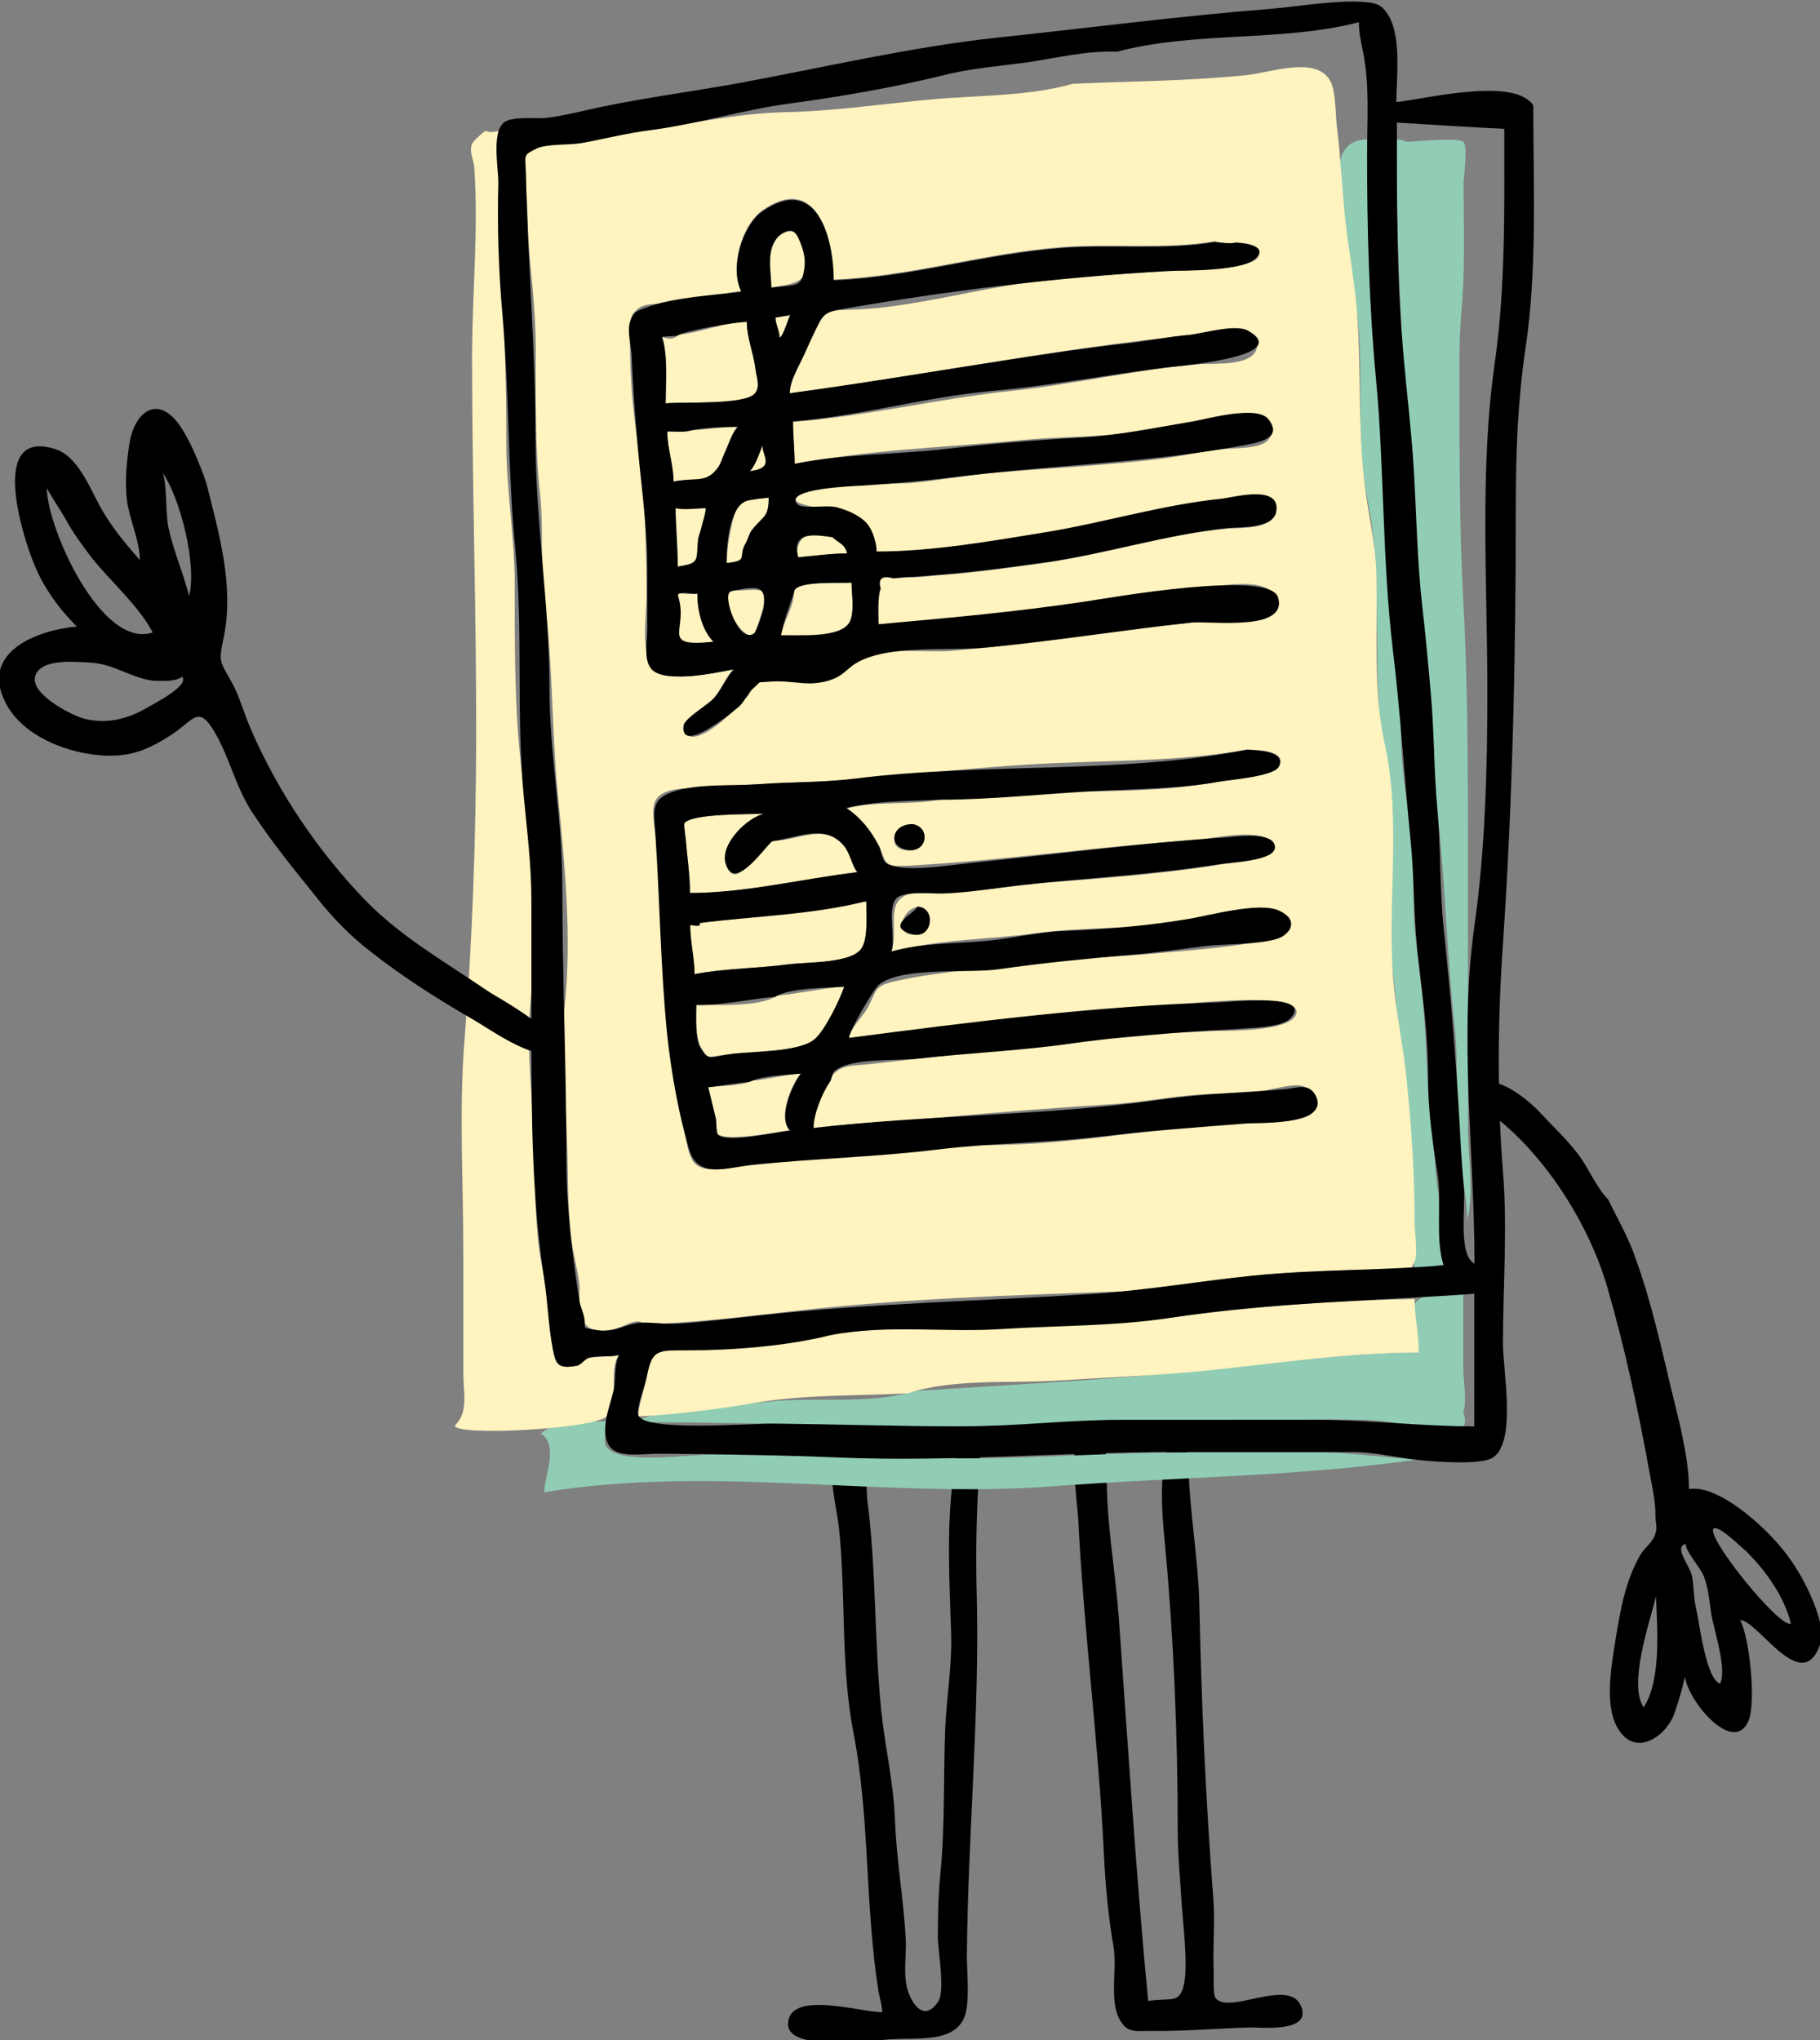 <?xml version="1.0" encoding="utf-8"?>
<!-- Generator: Adobe Illustrator 21.0.0, SVG Export Plug-In . SVG Version: 6.00 Build 0)  -->
<svg version="1.0" id="Layer_1" xmlns="http://www.w3.org/2000/svg" xmlns:xlink="http://www.w3.org/1999/xlink" x="0px" y="0px"
	 viewBox="0 0 369.5 414.2" style="enable-background:new 0 0 369.5 414.2;" xml:space="preserve">
<rect x="0" y="0" width="369.5" height="414.2" fill="#808080" stroke="none"/>
<style type="text/css">
	.st0{fill:#91CDB4;}
	.st1{fill:#FFF3BF;}
</style>
<g transform="matrix( 1, 0, 0, 1, 0,0) ">
	<g>
		<g id="Layer30_0_FILL">
			<path d="M197.8,293.9c-4.2-2.5-4.2,5.5-4.5,7.8c-1.1,9.8-0.5,20.1-0.2,29.8c0.2,6.7-0.9,12.8-1.2,19.3c-0.4,9.9,0,19.9-1,29.7
				c-0.4,4.2-0.5,8.6-0.5,12.9c0,2.2,1.5,10.7,0.1,12.9c-2.8,4.2-5.2,0.7-6.1-1.9c-1.1-3.1-0.4-7.2-0.5-10.4
				c-0.4-8.2-1.9-16.3-2.2-24.5c-0.3-7.7-2-14.7-2.8-22.3c-1.4-14.1-1-28.7-2.8-42.6c-0.3-2.4,0-17.7-6-11.5
				c-2.8,2.9-0.3,12.6,0.2,16.8c1.5,13.9,0.3,28.3,3,42c3.3,17.1,2.3,34.8,5,52c0.2,1.5,0.8,3.1,0.8,4.6c-4.4,0-19-4.6-19.1,2.4
				c-0.1,5.6,16.7,3.4,20.6,3.1c6.5-0.4,14.8,1,15.7-6.6c0.4-3.4,0-7,0-10.5c0.2-24.4,2.6-48.7,2-73c-0.2-7.4-0.1-14.8,0.3-22.2
				C198.8,299.6,199.9,295.5,197.8,293.9 M240.9,292.3c-2.2-6.6-4.7,4.7-4.8,6.6c-0.5,5.2,0,10.4,0.5,15.5c1.7,18.6,2.5,38,2.5,56.8
				c0,5.2,0.5,10.2,0.8,15.2c0.3,4.4,1.3,12.3,0.5,16.3c-0.9,4.2-2.5,2.8-7.3,3.5c-2.5-26-4.1-52.1-6-78.3
				c-0.7-9.1-2.3-17.9-2.4-27.1c0-2,0.3-14.7-4.7-11.9c-3.4,1.9-1.2,17-1.1,19.4c1.1,22.4,4.1,45.2,5.2,67.7c0.3,6.7,0.9,13,2,19.4
				c0.7,4.4-1,11.1,1.4,14.9c1.5,2.4,3,2,6,2c6.5,0.1,13.3-0.5,19.9-0.7c2.4-0.1,12.8,1.2,10.8-4.2c-2.3-6.2-15,1.9-17.5-1.9
				c-0.4-0.7-0.3-4.1-0.3-5.2c-0.2-5.1,0.3-10.3-0.1-15.3c-1.5-19.5-2.4-39.3-2.8-59c-0.2-9.6-2-18.8-2.2-28.4
				C241,295.8,240.9,294,240.9,292.3"/>
		</g>
	</g>
</g>
<g transform="matrix( 0.555, 0, 0, 0.555, 609.05,512.95) ">
	<g transform="matrix( 1, 0, 0, 1, 0,0) ">
		<g>
			<g id="musiccomposition_2_Layer0_0_FILL">
				<path class="st0" d="M-898.7-399.3c5.4,4.9,0.4,15.1,0.4,20.9c61.4-10.2,124.7,2.5,186.4-2.2c44.6-3.4,90.2-3.5,134.6-10
					c-12.4,0-24.8-2.4-37.6-2.4c-15.8,0-31.6,0-47.3,0c-28.4,0-56,2.3-84.3,2.2c-30.3-0.2-60-1.1-90.3-1.4c-8-0.1-33.7,3.9-38.7-2.7
					c-1.8-2.3,0.6-6.9-0.4-9.5c-7.4,0.5-18.1-1-23.8,4.8C-899.5-399.7-899.1-399.5-898.7-399.3 M-762.9-415.4
					c-16.6,5.1-36.9,2-54,3.9c-13,1.4-28.6,1.2-41.1,4.7c-9.4,2.7-6,2.7,2.8,2.8c10.6,0.1,21.3,0.2,31.9,0.4
					c22.2,0.2,44.1,1.1,66.3,1.1c41.2,0,81.8-2.4,123.2-2.4c11.9,0,23.8-0.3,35.6,0c8.7,0.3,16.7,2.4,25.5,2.4c1.8,0,3.5,0,5.3,0
					c5.3,1.8,7,0,5.3-5.2c1.4-4.2,0-11.3,0-15.7c0-9.1,0-18.2,0-27.3c-4.2,0.3-12.5-0.8-16,1.6c-2.4,1.6-1.9,2.8-2,6.3
					c0,4.2,1.5,8.7,1.5,13.3c-27.3,0-54.2,4.3-81.4,6.8C-694-419.4-728.6-417.7-762.9-415.4 M-597.2-873.2
					c-16.1,0-9.2,22.3-7.8,33.3c1,7.9,1.7,15.6,3.1,23.5c4.4,24.4-0.3,50.4,4.7,74.6c5.6,27.3,2,55.5,4.9,83.4
					c0.4,3.6,1.7,7.5,2.1,11.1c2.1,17.8,0.8,36.6,0.8,54.6c0,13,1.9,26.3,3.1,39.3c2.9,31.1,6.2,61,6.2,93.2
					c3.4,0.1,7.3-1.2,10.8-1.5c-2.7-8.2-0.9-19.5-2.2-27.9c-1.1-6.8-1-13.7-2-20.6c-2-14.4-1.9-29.8-3.1-44.1
					c-0.9-9.5-2.1-18.9-3.1-28.2c-1.4-13.6,0.1-27.6-2-41.1c-1.6-11.1-3.2-21-3.2-32.9c0-28.9-6.2-56.7-6.2-85.8
					c0-15-1.8-29.8-3.1-44.6C-596.7-814.9-597.2-844.4-597.2-873.2 M-583.1-872.4c-1.1-0.6-2.3-0.9-3.5-0.8
					c0,36.7,1.7,73.3,4.7,109.6c2.2,26.4,0.9,55,6.2,81c2.8,13.7,1.1,28.4,2.3,42.3c0.7,7.6,2.1,14.7,2.8,22.3
					c2.1,23.3,2.8,45.8,5.3,68.7c1.6,14.6,0.1,29.7,1.4,44c0.8,9.2,3.2,18,3.2,27.4c2.6-9.6,0.3-23.8,0.3-33.8c0-11.1,0-22.2,0-33.3
					c0-24.3,0-48.6,0-72.9c0-29.5-0.2-59-1.8-88.4c-1.5-29.3-1.3-59.1-1.3-88.7c0-10,1.3-19.5,1.5-29.4c0.3-10.9,0-21.8,0-32.8
					c0-2.1,1.6-13.4,0-15.1C-563.9-874.1-579.9-872.3-583.1-872.4z"/>
				<path class="st1" d="M-915.2-875.9c0-0.1,0.1-0.3,0.1-0.4c-2,0.2-2.5,0.7-4.5,0c0-0.6-4.7,3.6-5.1,4.7c-1.2,2.9,0.6,5.7,0.8,8.6
					c1.6,22.7-0.8,46.5-0.8,69.3c0,46.7,1.6,93.5,1.5,139.8c-0.1,36.7-1.4,74.1-4.3,110.5c-2,25.3-0.4,51.6-0.4,77
					c0,14.7,0,29.4,0,44.1c0,8.2,2,14.4-3.1,19.5c0,4.1,51.6,1.2,55.6-3.4c4.7-5.3,0.5-17,4.4-22.4c-2.9,0.7-6.2,0.3-9,1
					c3.8-0.9-4.5,0.5-4.4,0.5c-0.6,0.1-1.2,2.2-2,2.4c-7.8,1.4-7.9-0.7-9-7.5c-1.4-8.6-1.2-17.3-3.1-25.8
					c-2.8-12.4-3.2-26.6-3.2-39.6c0-20.2-3.7-40.8-1.5-61.4c3.1-29.2-1-59.8-4-89.2c-2-20.2-1.9-42.1-1.9-62.2
					c0-17.7-3.1-34.4-3.1-52.5C-912-801.2-915.2-838-915.2-875.9 M-765.2-414.6c16.3-5.4,36.7-3.6,53.7-4.6
					c17-1.1,34.3-1.7,51.3-3.3c27.4-2.6,54.4-7,81.8-7c0-7-1.5-12.7-1.5-19.6c-30.9,0.6-60.4,2.9-90.8,7
					c-35.6,4.7-71.5,1.2-107.3,4.3c-11.5,1-23.4,2.5-34.9,4.2c-7.5,1.1-15.1,2.3-22.7,2.9c-5.8,0.5-14.6-1.4-20,0.9
					c-5,2.2-4.2,5.1-5.5,10.8c-0.8,3.7-2.8,9.2-2.8,12.9c14.1-0.8,28.8-2.6,42.7-5C-803.1-414.2-783.5-413.6-765.2-414.6
					 M-704.9-893.6c-16,4.6-34.9,4.2-51.4,5.7c-17.7,1.6-35.9,4.3-53.6,4.7c-17.9,0.4-34.3,4.2-51.8,6.7c-7.3,1.1-14.2,2.2-21.3,3.7
					c-3.7,0.8-20,1.7-21.5,3.5c-2.3,2.8,0,17.5,0,21c0,7.4,0.5,14.8,1.2,21.7c1,10,1.9,20.5,1.9,30.5c0,17.7-0.3,35.5,1.6,52.9
					c1.3,12.7-0.1,25.4,1.6,38.1c3.1,23.1,2.6,48.4,4.9,71.7c2.5,24.9,5.1,51.9,2.5,76.9c-1.7,16.1,0.2,32.3,0.8,48.2
					c0.5,12.4,0.1,24.2,1.5,36.4c0.6,5.6,2.3,11.5,3,17c0.3,2.5-0.1,5.1,0.2,7.6c0.9,7.8,2.6,11,11.8,9.4c3.5-0.6,6.1-2.8,9.4-3
					c1.6-0.1,2.8,1.9,4,1.9c2.4,0,4.4-1.1,6.6-1.2c16.3-0.9,32.4-2.9,48.5-4.7c38.5-4.3,77.9-5.6,116.6-6.9
					c17.8-0.6,34.9-4.4,52.4-6.1c11.3-1.1,22.6-1.5,34-1.8c5.2-0.1,11.6,0.8,16.6-0.3c5.2-1.1,3.4,1.4,5.5-2.8
					c1.2-2.5,0-11.2,0-13.7c0-18.2-1.2-36.4-3.1-54.4c-1.2-11.4-3.7-22.9-4.7-34.7c-2.3-27.8,3-58.9-3.1-86.3
					c-4.4-19.6-2.6-42.2-3.1-62.2c-0.3-11.8-3.2-23-4.5-34.7c-2.2-19.9-1.1-40.7-2.5-60.5c-0.8-10.2-2.6-20.4-3.9-30.5
					c-1.6-12.7-2-25.9-3.6-38.6c-0.5-4.3-0.3-12.8-2.5-16.5c-5.4-8.9-21.6-2.8-30.1-1.9C-662.3-894.6-683.7-894.5-704.9-893.6
					 M-646.4-835.3c2.9-0.5,11.7,0.3,9.4,4.9c-2.6,5.2-28.9,5.1-32.3,5.3c-20.3,1.2-40.3,2.2-60.4,5.5c-19.1,3.2-38.7,8.4-58,8.7
					c-7.7,0.1-8.5,1.6-11.5,7.8c-1.2,2.5-2.3,5.1-3.5,7.6c-2,4.7-5.8,10.4-5.8,15.2c53.2-7.2,105.8-18.2,159.4-22.5
					c4.3-0.3,12.4-1.7,11.6,5.2c-0.9,7.8-16.6,6.1-21.4,6.6c-22.6,1.9-45.4,7.3-68.1,9.7c-26.8,2.8-53.3,9.3-80.3,11.4
					c0,5,0.6,10.3,0.6,15.5c26.8-5.4,56.2-6.2,83.6-8.9c13.1-1.3,26.1-0.9,39.1-2.7c13.3-1.8,26.7-5.4,40.1-6.1
					c4.9-0.2,16.8,1.6,10.2,9c-2.9,3.2-13.2,2.7-17.3,3.2c-6.6,0.7-13,2.3-19.6,3.2c-21.5,2.8-42.7,3.6-64.2,5.5
					c-9.7,0.9-19.2,2.7-28.8,3.6c-5.8,0.6-39.6-0.3-42.7,5c-2.6,4.7,19.6,3.8,24.5,8.5c2.8,2.7,4.9,7.9,4.9,11.8
					c20,0,41.2-3.7,60.9-6.9c21.7-3.5,43.4-10.2,65.2-12.4c4-0.4,21.7-5.6,20.1,4.6c-1,6.5-13.2,5.8-17.4,6.1
					c-22.6,2.1-45.2,9.5-68,12.7c-13,1.8-25.8,3.6-39.1,4.5c-2.2,0.2-4.5,0.5-6.8,0.6c-2.9,0-5.8,0.2-8.6,0.5
					c-4.3-1.2-5.9,0-4.8,3.8c-1.1,2.6-0.8,9.6-0.8,13c21.6-2,43.2-3,64.6-6.5c13.9-2.3,27.3-3.6,41.3-4.7c9.2-0.7,29.7-6.8,37.5-1.4
					c4.8,3.4,3.2,7.3-1,10.1c-4.1,2.6-20,0.8-25.5,1.5c-6.1,0.8-12.4,1.5-18.3,1.8c-13.5,0.8-26.8,3.1-40.1,5.2
					c-10.4,1.6-20.9,2.7-31.3,3.6c-9.1,0.8-24.9-1.4-33.3,2.4c-6.5,2.9-8.6,8.2-16.8,9.5c-5.5,0.9-17.3-2.9-21.3-0.8
					c-1.6,0.8-2.2,3.9-3.3,5.3c-2.3,2.8-18.7,20.3-23.3,13.5c-2.8-4.2,7.3-9,10-11.8c3.2-3.3,4.9-8.3,7.9-11.4
					c-10.6,2-28.6,7.1-31.6-5.4c-1.5-6.2-0.2-15.3-0.2-22c0-11.9-0.3-23.3-1-35c-0.9-13.7-3.7-27.3-4.5-41.1
					c-0.4-6.4-0.7-13.4-0.5-19.7c0.1-4.4-0.3-6.1,3.1-8.8c2.8-2.2,9.8-1.4,13.4-1.8c8.1-1.1,16-3.5,24.1-4.5
					c-4.3-8.7,0.3-24.2,7.8-29.5c19.9-13.9,26,10.1,26,25.3c28.1-1.1,54.9-9.6,82.9-11.8c18.3-1.5,38.6,0.9,56.5-2.2
					C-650.7-835.4-648.7-835.3-646.4-835.3 M-752.7-631.9c-11.3,2.4-23.7,0.4-35,3.4c4.9,3.2,8.7,7.7,11.3,12.8
					c3.8,7.2,1.4,8.6,11.5,8.1c35-1.9,69.7-7.1,104.8-9.4c5.3-0.3,22.7-4.4,27.2,0.3c6.1,6.3-7.5,6.8-11.2,7.5
					c-22.1,4.1-45.3,5.9-67.8,7.6c-7.9,0.6-15.9,1.7-23.9,2.6c-8.4,1-24.3-1.3-31.1,2.7c-6.1,3.5-1.9,12.9-4.4,20.3
					c16.3-4.7,35.3-4.5,52.2-6.8c16.4-2.3,33.4-1.5,49.9-3.8c5.6-0.8,48.2-11.2,43.8,2c-2,5.9-40.5,8.2-48.2,9
					c-14.7,1.5-29.8,1.5-44.5,3.4c-16.9,2.2-35,3.1-51.5,6.8c-8.3,1.8-6.8,3.2-10.5,10c-1.4,2.5-6.8,8.2-6.8,10.9
					c39-5,78.4-9.4,117.5-12c2.6-0.2,48.5-5.8,46.2,3c-1.8,7-27.1,6.2-30.7,6.4c-13.1,0.7-26.5,1.1-39.6,2.4
					c-16.5,1.7-33.3,3.6-49.8,5.6c-12,1.5-24,2.7-36,4.1c-6.1,0.7-10.1,0.1-13.6,4.1c-3.3,3.7-6.9,14.4-6.9,19.2
					c15.9-1.9,32.1-2.4,48-3.9c20.5-1.9,41.5-3.5,62-4.8c10.2-0.7,19.9-2.6,30.1-3.4c7.2-0.6,14.4-0.4,21.6-1
					c3.9-0.3,13.5-3.3,17.2-2.2c4.3,1.4,7.4,5.2,4,9.5c-3.5,4.4-19.2,3.6-24.3,4c-9.8,0.7-19.5,0.8-29.2,2.1c-21,2.9-42.5,5.8-64,6
					c-17.4,0.1-35.3,2.2-52.6,3.6c-11.8,0.9-23.6,2.2-35.3,3.4c-5.6,0.6-16.9,4.3-21.1-0.5c-3.5-4-3.5-15.3-4.7-20.6
					c-1.5-6.9-2.7-13.7-3.8-20.5c-3.9-24.7-2.7-50.2-5.2-75.2c-0.4-4.4-2.7-13.1-0.2-16.7c3.1-4.5,11.7-3.9,16.5-4.2
					c12.3-0.9,24.7-1.5,37-2c30.9-1.4,61.6-5.7,92.5-7c23.5-1,47.2-0.8,70.2-5c3.5,0.3,14.2,0.1,11.8,6c-1.6,3.9-15.7,4.3-19.8,5.2
					C-683.2-631.7-718.5-637.3-752.7-631.9 M-763.5-622.7L-763.5-622.7c6.6,1,5.2,10.1-1.7,9.6
					C-773.3-613.7-770.9-621.7-763.5-622.7 M-761.9-592.5c6.4,0,6,9.2,0.2,10C-770.4-581.1-768-591.2-761.9-592.5 M-822.4-528.9
					c-3.8,1.9-11.4,1.8-16,2.3c1,3.9,1.9,7.7,2.8,11.5c0.3,1.1,0.1,4.9,0.8,5.6c3.2,3.1,22.4-0.9,26.3-1.3c-4.5-4.5,0.5-16.5,4-20.8
					C-810.6-531-816.3-529.5-822.4-528.9 M-813.2-560c-6.1,4.1-21.8,3.4-29.4,3.3c0,3.9-0.6,12.2,1.8,15.8c2.7,4.1,0.4,3.5,8.2,2.5
					c8.5-1.1,27.6-0.7,33.4-5.9c3.7-3.3,9-14.3,10.7-19.1C-796.6-562.7-805-560.9-813.2-560 M-780.5-594.5
					c-20.6,2.6-40.5,5.4-61.1,7.9c1.1,1.6-2.4,0.8-3.4,0.7c0,5.9,1.6,12.3,1.6,18c10.5-2.1,23.2-2.1,34.3-3.6c7.7-1,23.6-0.1,27-6.2
					C-779.8-581.6-780.5-590.1-780.5-594.5 M-813.6-616.7c-6.8,0.5-14.4,20.6-18.3,8.3c-2.2-7,7.9-17,14.2-18.2
					c-5.7,0.3-27-0.1-29.4,3.6c-0.1,0.2,0.5,5.4,0.6,6.1c0.5,6.4,1.6,12.8,1.5,19.3c20.4,0,41-5.2,61.2-7.6
					c-2.1-2.8-2.5-6.7-4.8-9.5C-795.4-623.1-803.9-617.3-813.6-616.7 M-806.9-708.2c0,5.9-3.7,10.8-4.8,16.3
					c6.8-0.2,21.1,1.1,24.9-4.5c2.2-3.2,0.9-11.6,0.9-14.8C-789.7-710.8-805.7-711.8-806.9-708.2 M-792.4-727.3
					c-5.4-5.4-15.2-0.8-13,6.9c5.9-0.5,12-1.4,17.9-1.4C-788.2-724.6-789.9-726.2-792.4-727.3 M-829.1-708.2
					c-6.4,1.4,2.9,18.4,7.3,16.2c0.7-0.3,3.3-8.7,3.5-9.7C-816.6-710.4-819.3-708.3-829.1-708.2 M-849.4-707.2c0,2.9,0,5.7,0,8.7
					c-0.1,10.8,1,10.3,13,9c-4.3-4.3-5.9-11.7-5.9-17.6C-844.3-706.6-847.5-707.2-849.4-707.2 M-839.2-738.3c0,0-10.8,0-11-0.1
					c0,7,0.8,14.2,0.8,21.4c8.4-1.2,6.6-2.4,7.5-9.9c0.1-1.2,0.7-2.6,1-3.8C-840.5-732.7-839.2-736.4-839.2-738.3 M-816.1-742.2
					c-10.1,1-11.5,1.2-13.5,9.6c-1.1,4.7-1.9,9.5-1.9,14.4c7.4-0.8,4.3-2.1,6.9-7c0.9-1.7,1.1-3.4,2.3-5
					C-818.2-735.7-816.1-734.7-816.1-742.2 M-817.5-763.8c-1.7,3.3-3,9.3-5.5,11.9c5.2-0.6,4.2,0.2,5.9-2.9
					C-816.2-756.4-818.1-763.2-817.5-763.8 M-844.1-766.9c-3.1,0.8-6,0.5-9.2,0.5c0,6.3,2.3,12.2,2.3,18.3c7.8-1.5,12,0.9,16.2-4.9
					c1-1.4,1.6-3.7,2.3-5.3c1.3-2.7,2.8-7.8,4.9-9.8C-833-768.1-838.5-767.1-844.1-766.9 M-849.2-801.8c-1.4,1.6-3.4,1.8-6,0.8
					c2.3,6.9,1.4,17.2,1.3,24.3c6.7-0.6,28.8,0.7,32.5-3.3c2.3-2.5,0.7-6.3,0.4-9.1c-0.7-5.8-3.1-11.6-3.2-17.4
					C-832.3-806.5-841.1-802.5-849.2-801.8 M-808.7-808.4c0.1-0.2,0.2-0.4,0.4-0.5c-1.8,0.3-3.6,0.6-5.5,0.9c0,2.4,1.5,4.9,1.5,7.3
					C-811.2-800.8-809-807.5-808.7-808.4 M-812-838.4c-5.3,5.3-3.3,12.3-3.3,19.3c11.4-1.6,14.8-2.8,11.3-14.6
					C-805.6-839.2-806.7-841.1-812-838.4z"/>
				<path d="M-536.5-885.7c-7-10.5-38.9-2.4-50.1-1.2c0-8.7,2.2-24.9-3.6-32.8c-2.3-3.2-4.5-3.5-8.2-3.8c-10-0.8-23.7,1.6-34.1,2.5
					c-33.3,2.6-66.6,7-99.8,10.5c-31.7,3.4-63.6,10.9-95,16.7c-16.6,3-33.4,5.2-49.8,8.6c-6.9,1.4-13.6,3.3-20.6,4.1
					c-3.1,0.4-12.6-0.8-15.5,1.8c-4.4,4-1.8,16.8-1.9,22c-0.4,16.3,0.1,32.2,1.5,48.1c2.5,28.3,2,58.2,4.7,85.8
					c2.9,29.9,0.3,60.5,3.1,90.4c1.2,12.6,2.8,25.3,2.8,38.2c0,16.6,0,33.6,0,50.5c0,29.3,0.3,59.8,4.7,88.1
					c1.3,8.4,1.5,16.9,3.1,25.2c1.2,6.2,2.4,7.5,9,6.3c1.2-0.2,2.9-2.5,4.3-2.9c3.3-0.9,7.5-0.1,11.1-1c-2,2.8-1.3,9-2,12.4
					c-1,4.4-3,9.5-3.2,14.1c-0.4,12.8,10.1,9.5,21.1,9.6c21.5,0.2,43.2,0.5,64.4,1.4c41.1,1.7,81.4-2,122.2-2c21.7,0,43.4,0,65.1,0
					c7.5,0,13.3,1.3,20.4,2.4c5.8,0.8,27,2.9,31.7-0.5c8.5-6,3.5-31.7,3.5-41.6c0-20.7,1.7-42.2,0-62.9c-2.2-27.5-1.9-55.9,0-83.4
					c3.6-53,4.7-106.2,4.7-160c0-19.8,0.7-38.3,3.5-57.4C-535-825.6-536.5-855.9-536.5-885.7 M-547.1-877.1c0,29,0.5,57.5-3.5,85.7
					c-5.6,39.1-2.7,80.5-2.7,120.4c0,27.9-0.8,57.6-4.7,85.2c-5.8,40.6,0,83.1,0,123.8c-6.1-3.1-3.2-21-3.9-27.8
					c-0.7-7.7-1.1-14.6-1.5-22.3c-1.3-24.3-3.4-49.2-5.9-72.8c-1.5-14.4-1-29.5-2.3-43.5c-1.3-14-1.1-28.1-2.4-42.3
					c-0.9-10.6-1.9-21.1-3.1-31.7c-1.9-16.7-2.1-32.8-3.1-49.9c-0.8-13.6-2.5-27.4-3.7-41.1c-2.6-28.1-2.5-57.5-2.5-86
					C-573-878.6-559.8-877.7-547.1-877.1 M-688.8-905.3c28.5-7.6,60.2-3.5,88.5-10.8c0,3.9,0.8,7.2,1.5,10.8
					c2.5,12.1,1.5,25.2,1.5,37.9c0,26.8,0.7,54.5,3.2,80.8c3.1,33.2,2.3,66.8,6.2,99.9c2.8,22.9,4.2,46.8,6.5,69.9
					c1.5,14.5,1.1,29.6,2.9,44c1.7,14.1,3.5,27.8,3.5,42.3c0,12.5,1.6,23.8,3.5,35.9c1.6,10.3-1,23.3,2.2,33.2
					c-23.2,1.9-46.8,1.5-70,3.8c-19.8,2-39.1,5.4-59.1,6.7c-40.4,2.6-80.8,3.4-121,7.8c-9.8,1.1-19.6,2.3-29.4,3
					c-4.8,0.4-10.5-0.6-14.4-0.3c-5.3,0.4-9.6,3.8-15.7,2.7c-7-1.2-3.4-0.1-5.1-5.9c-0.6-2-1.3-3.4-1.5-5.3
					c-2.6-16.7-4.7-33.9-4.7-51.1c0-33.6-1.5-67.5-1.5-101c0-24.3-4.7-47.3-4.7-71.7c0-30.9-5.1-60.4-5.1-91.2
					c0-32.9-2.8-64.2-3.5-96.7c-0.2-7.2-1.2-6.7,3.7-9.2c3.7-1.9,12.2-1.3,16.7-2.1c8.3-1.5,16.3-3.6,25-4.7
					c17.1-2.2,34.1-7.5,51.3-9.8c18.6-2.5,37.6-5.8,56-10.3c10.2-2.6,20.2-3.3,30.5-4.7C-711-903-699.8-905.8-688.8-905.3
					 M-793.8-435.8c20.6-4.1,42.1-0.9,63-2.3c20.3-1.3,41.4-1,61.6-4.1c36.9-5.7,73.8-6.1,111.1-8.8c0,16.2,0,32.3,0,48.5
					c-19.6,0-38.2-2.4-57.8-2.4c-23.7,0-47.5,0-71.2,0c-19.6,0-38.5,2.4-58.3,2.4c-23.1,0-46.1-0.8-69.1-1
					c-8.5-0.1-47.3,3.1-49.4-3.1c-0.8-2.5,2.6-11.3,3.1-14.1c2.1-10,3.6-9.6,15.2-9.6C-829.2-430.3-809.4-431.9-793.8-435.8
					 M-761.9-592.6c0,2.1-12.3,7-2.1,10C-755.9-580.2-754.9-592.6-761.9-592.6 M-763.5-622.8c-7.7-0.1-9.3,8.1-2.2,9.4
					C-758-612-756.9-621.7-763.5-622.8 M-754.1-631.7c19.1,0,38.7-2.2,57.8-3.2c15-0.8,29.9-0.7,44.9-3.4c4.1-0.7,19.7-1.9,21.7-5.4
					c3.3-6-8.5-6.1-11.5-6.3c-46.7,9.1-96.3,4.6-143.8,10.6c-11.6,1.5-23.1,1.1-34.8,2c-9.4,0.7-22.7-0.3-31.5,2.8
					c-7.9,2.8-6.9,6.5-6.4,14.8c1.7,24.6,1.9,49.8,4.4,74.3c1.4,13.3,4.2,29,8,41.7c3.2,10.7,13.1,6.8,22.9,5.7
					c22.8-2.4,45.7-2.9,68.3-5.7c19.6-2.4,39.4-2.3,59.2-4.7c18-2.1,35.6-3.4,53.6-4.8c4.3-0.3,31.2,0.8,25-10.5
					c-2.5-4.5-7.3-2.3-11.4-2c-15.1,1.3-30.2,1.6-45.2,3.8c-42,6-84.7,5.4-126.9,10.4c0-5,3.1-12.7,6-16.9c0.8-1.2,0.7-3.2,1.9-4.1
					c5.8-4.8,22.4-3.5,30.2-4.4c18.9-2.1,38-2.9,56.7-5.6c12.4-1.8,24.7-2.7,37.2-3.8c9.4-0.8,18.7-1.1,28.1-1.8
					c3-0.2,11.8-0.7,14.4-3.6c8.8-9.5-23-5.9-26.3-5.8c-44.9,1.3-90.5,7.2-135.2,13c0-2.4,8.9-17.8,11-19.5c8.3-6.7,33-4,43.7-5.6
					c16.2-2.3,32.3-3.9,48.7-5.3c9.1-0.8,18-2,27-3.2c6.4-0.8,24.1-0.4,28.6-3.8c4.6-3.4,2.8-7.2-1.8-9.2c-7.4-3.3-25.9,2-33.7,3.2
					c-14.9,2.5-30.1,3.7-45.2,4.3c-9.5,0.4-18.4,2.7-27.8,3.6c-11.6,1.1-23.7,0.7-35,3.9c1.6-4.9-1.5-14.8,1.5-19.1
					c2.2-3.2,13.5-2,17.2-2.1c9.4-0.3,18.8-1.9,28.1-3c24.1-2.7,49.1-3.9,73-7.7c3.9-0.6,21.1-1.2,20.5-6.5
					c-0.6-5.8-15-3.5-18.6-3.3c-31.2,2.1-62.3,6.2-93.4,9.4c-6.8,0.7-26,3.8-30.5-0.3c-1.3-1.2-1.5-4.4-2.3-5.9
					c-2.9-5.5-6.6-10.4-12-14C-777.1-631.3-764.9-631.2-754.1-631.7 M-815-616.5c9.5-1.4,19.4-6.5,26.2,1.5c2.5,2.9,2.8,6.9,5,9.8
					c-20.2,2.4-40.8,7.6-61.2,7.6c0-6.5-1-12.9-1.5-19.3c-0.1-0.8-0.8-5.9-0.6-6.1c2.4-3.8,23.5-3.3,29.4-3.6
					c-6.2,1.2-16.2,11-14.3,18C-829.1-598-819.1-612.4-815-616.5 M-781.3-594.4c0.3,0,0.5-0.1,0.8-0.1c0,4.4,0.7,13-1.5,16.8
					c-3.3,5.9-19.7,5.3-27,6.2c-11,1.5-23.8,1.5-34.3,3.6c0-5.7-1.6-12.1-1.6-18c0.9,0.1,4.4,0.9,3.4-0.7
					C-821.8-589.1-800.6-589.6-781.3-594.4 M-813.8-559.6c4.9-3.3,19.1-3.3,25.2-3.7c-1.6,4.8-6.9,15.8-10.7,19.1
					c-5.5,4.9-22.7,4.4-30.7,5.5c-7.4,1.1-7.9,2.6-10.9-1.8c-2.4-3.5-1.8-12.4-1.8-16.1C-832.8-556.5-823.5-558.8-813.8-559.6
					 M-823.2-528.5c4.5-2.3,14-2.6,18.8-3c-3.4,4.3-8.4,16.3-4,20.8c-4.4,0.5-22.8,4.6-26.3,1.6c-0.7-0.6-0.6-4.9-0.8-5.9
					c-0.9-3.9-1.9-7.7-2.8-11.5C-833.3-527.1-828.3-528-823.2-528.5 M-645.2-835.5c-2.6,0.5-5.2,0.1-7.8-0.2
					c-17.9,3.1-38.2,0.7-56.5,2.2c-28,2.2-54.8,10.7-82.9,11.8c0-15.3-6.2-39-26-25.3c-7.5,5.2-12.1,20.8-7.8,29.5
					c-10.1,1.2-25.1,2.1-34.4,5.6c-3.9,1.5-4.7,1.3-6.2,5c-1.4,3.5,0.4,9.6,0.5,13.2c0.4,9.6,1,18.8,1.8,28.2
					c1.3,16.7,3.9,32.7,3.9,49.6c0,7.4,0,14.6,0,22c0,4.1-1.6,11.4,1.8,14.7c5,4.9,23.3,1.1,29.9-0.2c-2.6,2.6-4.4,7.2-7,10.2
					c-2.2,2.6-11.1,7.8-11.4,10.3c-1.5,11.6,20.1-6.6,20.8-7.4c1.4-1.6,2.9-4.5,4.3-5.8c3.9-3.4,1.1-2.3,6.5-2.8
					c8.2-0.7,16.2,2.5,24.3-1.5c2.9-1.4,4.8-4,7.6-5.5c11.9-6.7,33.5-4.1,47.6-5.5c25-2.4,49.8-6.4,74.6-9.1
					c6.5-0.7,35.7,3.5,31.7-9.3c-3.2-10.1-61.2,0.2-70.5,1.6c-25.3,3.8-50.1,6-75.6,8.3c0-3.4-0.4-10.4,0.8-13
					c-1.1-3.7,0.5-5,4.8-3.8c2.2-0.3,4.5-0.5,6.7-0.5c2.9-0.2,5.8-0.5,8.7-0.7c13.3-1,26.1-2.7,39.1-4.5c22.8-3.1,45.4-10.5,68-12.7
					c4.1-0.4,16.4,0.3,17.4-6.1c1.6-10.1-16.1-5-20.1-4.6c-21.8,2.2-43.4,8.9-65.2,12.4c-19.7,3.2-40.9,6.9-60.9,6.9
					c0-3.1-1.5-7.9-3.5-10.2c-2.6-3-7.3-5-11.2-6c-4-1-12.7,1-14.5-1.3c-4.3-5.5,20.2-6.4,23.8-6.6c13.2-0.8,26-2.1,39-3.7
					c33.9-4,68.5-4.9,101.5-11.2c4.8-0.9,13.6-2.6,8.2-9.4c-4.2-5.3-22.7,0-28.1,0.9c-13.3,2.2-26.6,5-40.1,5.8
					c-16.6,0.9-32.7,2.2-49.1,4.1c-18.5,2.2-37.7,1.8-56,5.5c0-5.1-0.6-10.5-0.6-15.5c24.4-1.9,48.3-8.9,72.5-11.1
					c21.3-1.9,42.6-5.9,63.8-8.6c2-0.3,47.6-3.7,30.1-13.5c-4.7-2.6-16.9,1.2-21.9,1.6c-7.8,0.7-15.1,2.3-22.7,3.1
					c-14.4,1.6-28.7,3.8-43,6c-26.7,4.1-53.3,8.6-80,12.2c0-4.7,3.6-10.3,5.6-14.9c1.1-2.5,2.3-5.2,3.5-7.6c2.7-5.5,3-7,9.1-8.1
					c39.4-6.9,80.1-11.8,120.1-14.1c5.5-0.3,28,0.4,32.5-5C-633.8-834.4-642.1-835.2-645.2-835.5 M-812.6-837.8
					c5.2-4.3,6.6-1.4,8.5,3.6c0.9,2.5,1.3,5,1,7.7c-1,7.8-2.9,6.2-12.1,7.5C-815.3-825.2-817.4-833-812.6-837.8 M-808.3-809
					c-0.6,1-2.7,8.2-3.9,8.2c0-2.4-1.5-4.9-1.5-7.3C-811.9-808.4-810.1-808.7-808.3-809 M-849.6-801.4c1.7-1.7,21.5-5.1,25.4-5.1
					c0,5.8,2.5,11.6,3.2,17.4c0.3,2.8,1.9,6.2-0.3,8.8c-3.6,4.2-25.8,3-32.6,3.6c0-7.1,0.9-17.4-1.3-24.3
					C-853.4-801.2-851.5-801.3-849.6-801.4 M-844.9-766.7c4.8-1.2,12.5-1.4,17.4-1.4c-2,2-3.6,7.2-4.9,9.8c-0.7,1.5-1.2,3.3-2.1,4.7
					c-4.5,6.4-7.7,3.8-16.5,5.5c0-6.2-2.3-12-2.3-18.3C-850.5-766.5-847.7-766-844.9-766.7 M-817.9-763.2c-2.8,4.2,5.8,9.9-5.2,11.3
					C-820.9-754.1-818.8-760.2-817.9-763.2 M-823.2-741.3c2.4-0.4,4.7-0.7,7-0.9c0,7.5-2.1,6.6-6.2,11.9c-1.1,1.5-1.3,3.2-2.2,4.7
					c-3.1,5.1,1.5,6.4-7,7.3C-831.6-725-830.6-740.3-823.2-741.3 M-839.2-738.4c0,2-1.3,5.4-1.7,7.4c-0.2,1.2-0.9,2.6-1.1,3.8
					c-0.9,7.7,1.1,9-7.5,10.2c0-7.3-0.7-14.4-0.8-21.4C-848.3-737.5-840.6-738.4-839.2-738.4 M-849.4-706.4c0-1.8,5.7-0.4,7.1-0.7
					c0,5.9,1.6,13.3,5.9,17.6C-856.7-687.4-845.2-693.8-849.4-706.4 M-830-708c9.9-2,12.9-2.2,12,5.8c-0.1,1.2-2.6,9-3.6,9.7
					C-827.4-688.6-833.5-707.4-830-708 M-792.8-727.7c2.2,2.2,4.5,2.4,5.3,5.9c-5.9,0-12,0.9-17.9,1.4
					C-808-730-799.5-728.7-792.8-727.7 M-806.9-707.6c0-4.4,17.2-3.2,21-3.5c0,3.7,1.3,11.4-0.9,14.8c-3.7,5.6-18.2,4.3-24.9,4.5
					C-810.8-696.8-808.5-702.8-806.9-707.6z"/>
			</g>
		</g>
	</g>
</g>
<g transform="matrix( 1, 0, 0, 1, 407.7,444.7) ">
	<g transform="matrix( 1, 0, 0, 1, 0,0) ">
		<g>
			<g id="waving_arms_0_Layer1_0_FILL">
				<path d="M-365.8-346.6c-1.3-3.8-3.3-8.8-5.6-12c-4.7-6.3-9.1-1.9-10,3.8c-0.6,3.8-1,7.9-0.5,11.8c0.5,3.8,2.6,8.2,2.6,12
					c-3-3.4-6-7-8.2-11.1c-2-3.7-4.5-10-8.9-11.4c-13.8-4.5-6.6,17.9-4.5,23c1.9,4.9,5.1,9.3,8.8,13c-8.1,0.7-19.7,5.2-14.5,15.4
					c3.5,7,13,10.5,20.3,10.8c5.4,0.2,8.8-1.3,13.2-4.1c4.5-2.9,5.5-6,8.4-1.6c3.4,5.2,4.7,11.9,8.2,17.2c4,6.1,8.5,11.6,13,17.2
					c3.3,4.2,7,8,11.2,11.2c6.6,5.2,13.9,9.8,21.2,14c2.4,1.4,12,8.1,14.9,6.1c4.5-3-10.8-11-12.6-12.3
					c-8.5-5.8-17.5-10.9-24.8-18.4c-9.7-10.1-17.6-21.9-23.1-34.5c-1.3-2.9-2.5-7.2-3.9-9.6c-2.7-4.8-2.7-4.2-1.6-9.6
					C-360.2-326.1-363.3-336.6-365.8-346.6 M-374.7-348.8c3.6,5.3,7,18.6,5.4,25.1c-1.2-4.7-3.2-9.2-4.2-13.9
					C-374.1-340.3-373.8-347-374.7-348.8 M-398.2-345.7c0,0.4,3.3,5.4,3.9,6.5c1.4,2.7,3.4,5.3,5.2,7.7c3.8,4.8,9.6,9.8,12.4,15.2
					C-387.1-312.8-398.2-337.6-398.2-345.7 M-376.6-306.5c2,0,4.1,0.3,5.9-0.8c1.4,1.8-5.3,5.2-7,6.2c-3.9,2.3-8.3,3.5-12.9,2.3
					c-2.1-0.5-10.7-4.7-10-8.4c0.8-4,8.5-3.1,11.1-3C-384.4-309.9-381.5-307.2-376.6-306.5z"/>
			</g>
		</g>
	</g>
	<g transform="matrix( 1, 0, 0, 1, 0,0) ">
		<g>
			<g id="waving_arms_0_Layer0_0_FILL">
				<path d="M-81.2-201.2c-2.5-2.5-4-6.5-6.2-9.3c-2.3-3-5-5.5-7.5-8.2c-2.3-2.5-7.9-7.2-11.5-6.2c-6.4,1.9,1,5.8,3.2,7.7
					c9.9,8.2,18,21.1,21.7,33.4c3.8,13.1,6.4,25.4,8.8,38.6c0.5,2.8,1.1,5.3,1.1,8.2c0,1.9,0.5,2.2-0.1,3.9c-0.5,1.5-2.2,2.7-3,4.1
					c-2.9,5-4,10.9-4.9,16.5c-0.8,5.2-2.5,13.5,0.2,18.4c3.2,5.9,9,2.7,11.3-1.9c0.4-0.7,3-9,2.4-9c0,4.9,9.9,17,13,9.6
					c1.5-3.6,0.3-16.5-1.7-20.4c3.6,0,12.5,15.5,16.2,5c1.1-3.2-1.1-8.3-2.4-11.1c-1.9-4-4.4-7.7-7.5-10.9
					c-3.6-3.8-11.4-10.5-16.7-9.6c0-6.4-2.1-14.1-3.6-20.3c-2.1-8.8-4.1-17.9-7.2-26.4C-77-193.4-79.3-197.2-81.2-201.2
					 M-65.9-131.1c0.1-0.1,0.2-0.1,0.4-0.2c0,1.6,3.2,5,3.8,6.8c0.8,2.3,1.1,4.9,1.4,7.3c0.5,3.2,3.3,11.4,1.8,14.3
					c-2.9-1-4.2-12.5-4.9-15.5c-0.5-2.1-0.4-4.3-0.8-6.4C-64.7-126.9-67.5-130.1-65.9-131.1 M-71.5-120.6c0.2,5.8,1.2,16.9-2.5,22.5
					C-77.2-102.8-72.7-115.6-71.5-120.6 M-53.2-129.8c4,4,7.7,9.1,9.1,14.7c-2.2,1.1-17.4-17.7-15.7-19.3
					C-58.7-135.1-54.2-130.6-53.2-129.8z"/>
			</g>
		</g>
	</g>
</g>
<g id="___camera___instance" transform="matrix( 1, 0, 0, 1, 960,540) ">
</g>
</svg>
